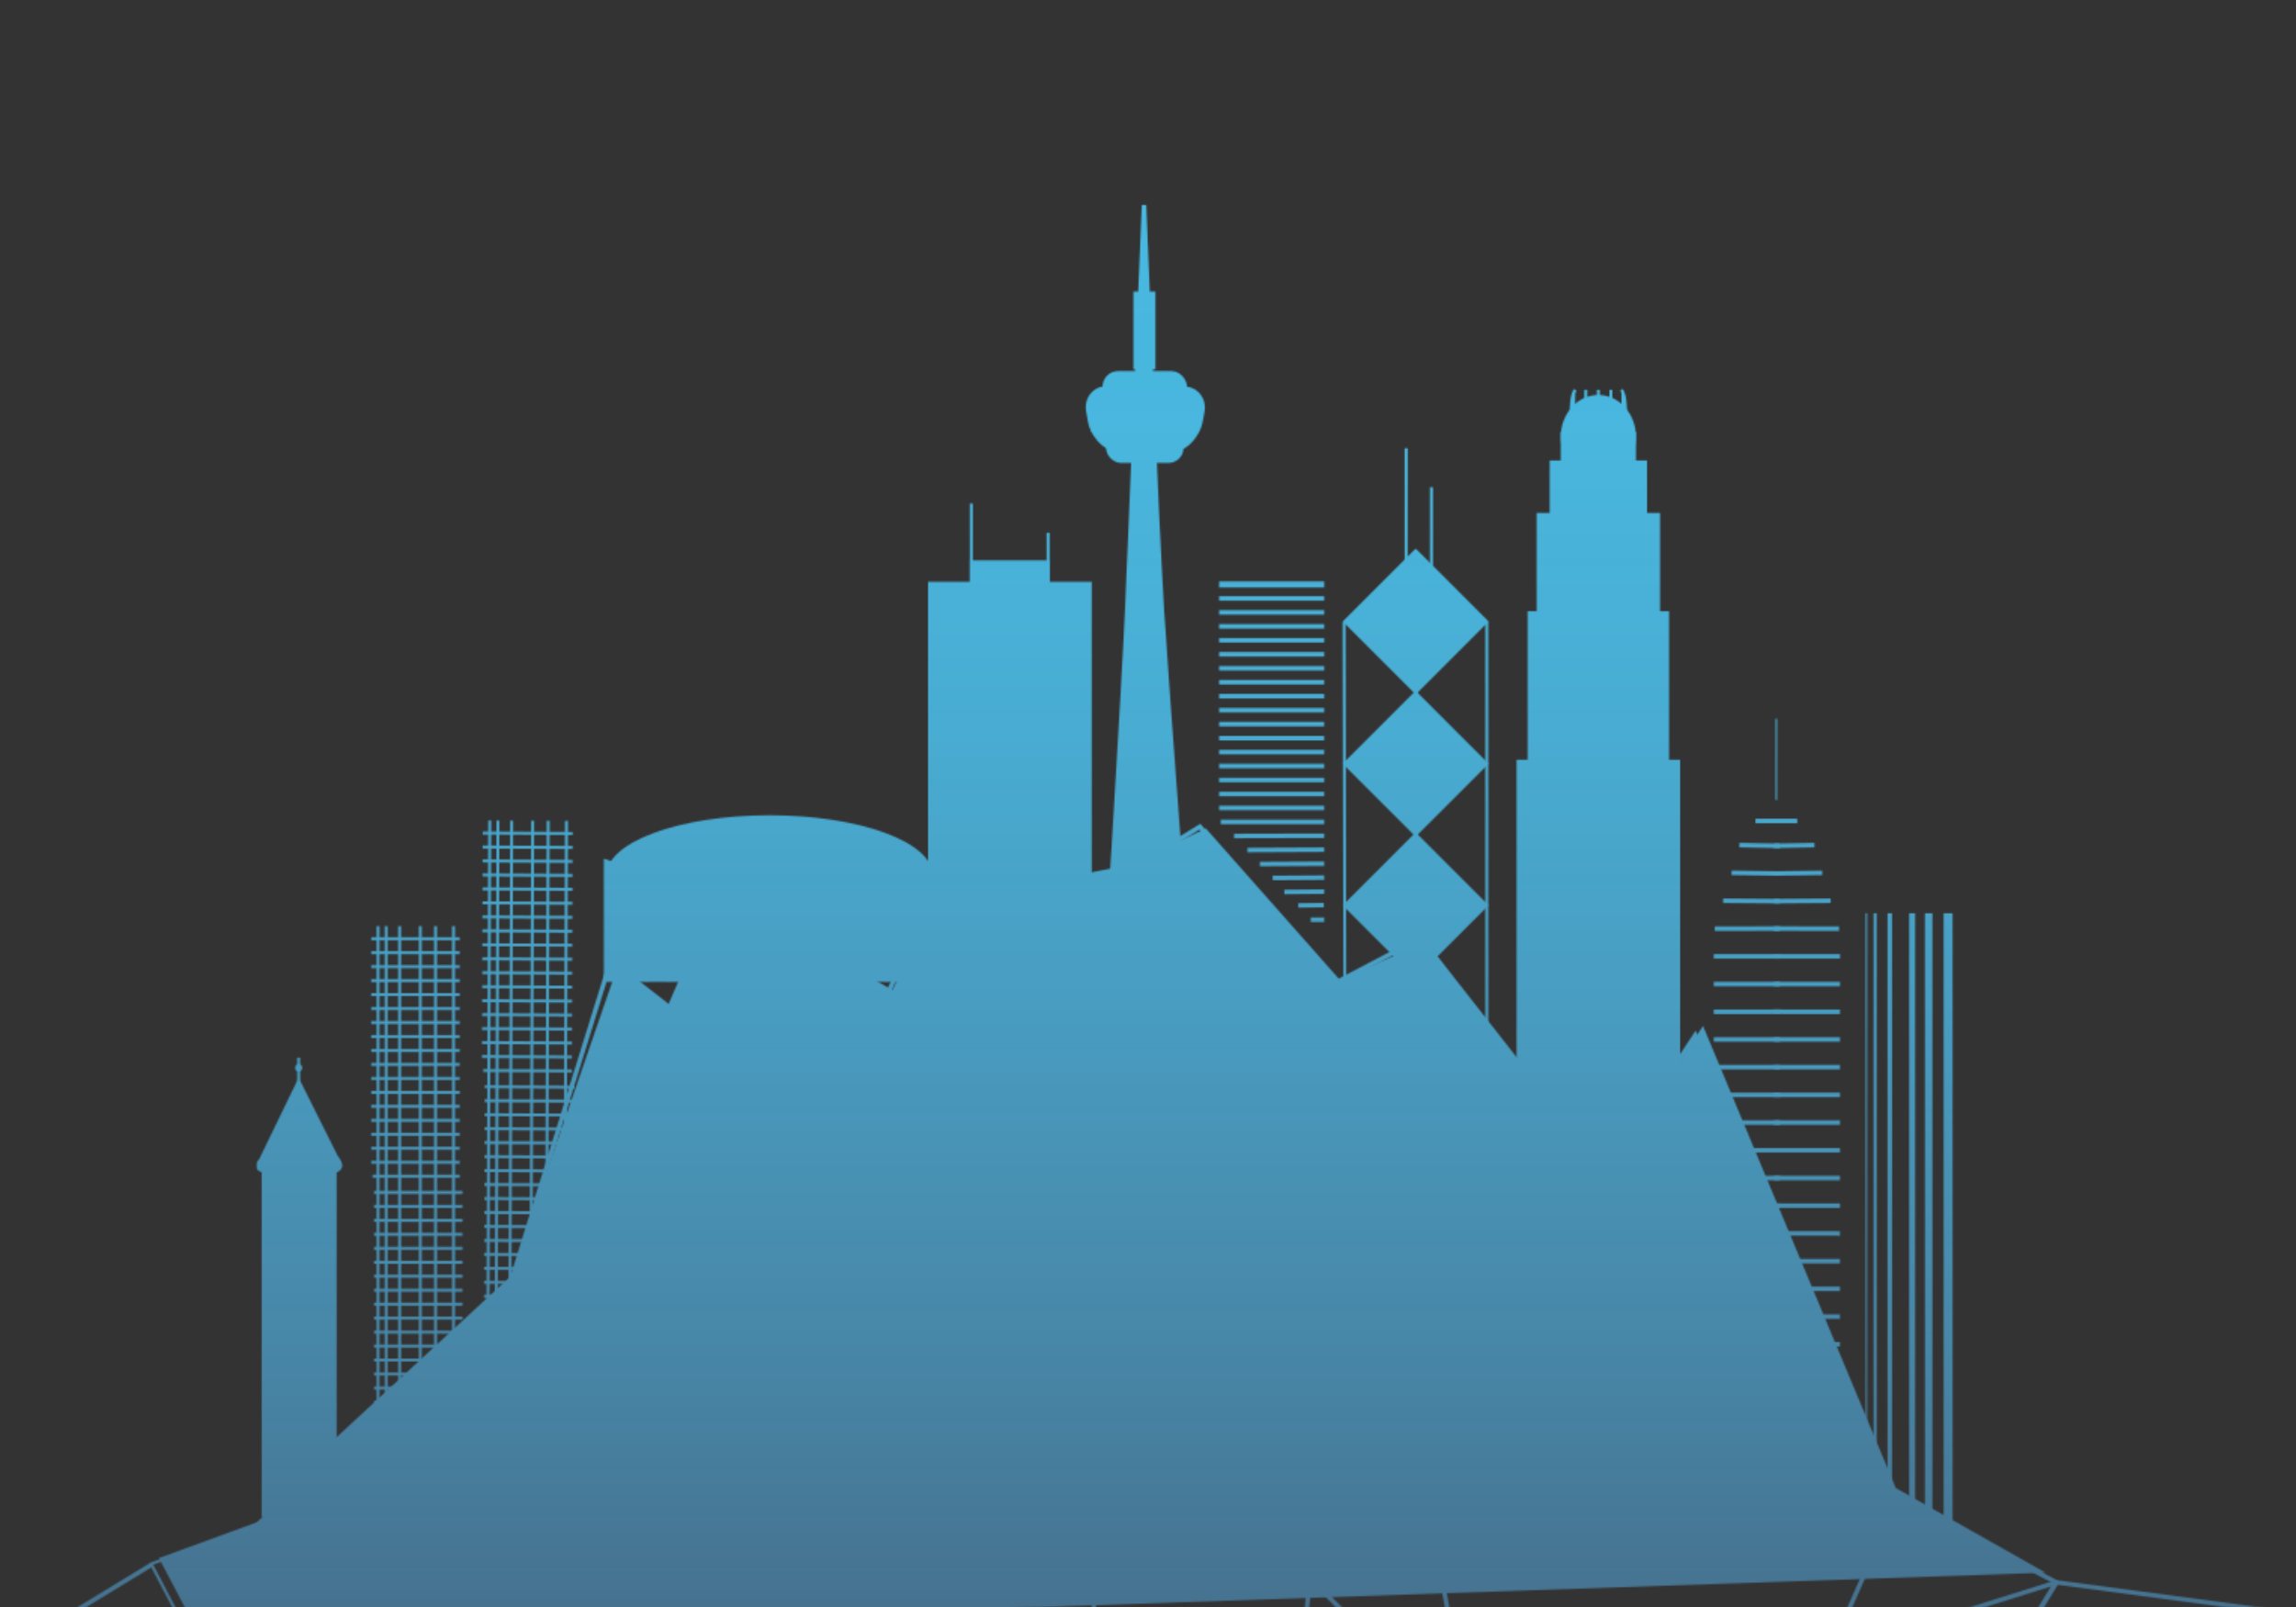 <svg id="upsidedown" xmlns="http://www.w3.org/2000/svg" xmlns:xlink="http://www.w3.org/1999/xlink" viewBox="0 0 1526.47 1068.67"><rect x="0" y="0" width="1526.47" height="1068.67" fill="#333333" stroke="none"/><defs><style>.cls-1,.cls-2,.cls-3,.cls-4,.cls-5,.cls-6,.cls-7,.cls-8{stroke:#fff;}.cls-1,.cls-10,.cls-2,.cls-3,.cls-4,.cls-5,.cls-6,.cls-7,.cls-8{stroke-miterlimit:10;}.cls-1,.cls-8{stroke-width:2px;}.cls-2{stroke-width:5px;}.cls-3{stroke-width:4px;}.cls-4,.cls-7{stroke-width:3px;}.cls-5{stroke-width:6px;}.cls-7,.cls-8{fill:none;}.cls-9{mask:url(#mask);}.cls-10{fill:url(#linear-gradient);stroke:url(#linear-gradient-2);}</style><mask id="mask" x="-213" y="-126.67" width="2014" height="2497" maskUnits="userSpaceOnUse"><g id="cityscape"><g id="hk-2"><rect class="cls-1" x="907.85" y="568.68" width="66.62" height="66.62" transform="translate(1180.98 1693.16) rotate(-135)"/><rect class="cls-1" x="907.85" y="474.53" width="66.62" height="66.62" transform="translate(1247.56 1532.42) rotate(-135)"/><rect class="cls-1" x="907.89" y="379.95" width="66.62" height="66.62" transform="translate(1314.51 1371) rotate(-135)"/><line class="cls-1" x1="988.49" y1="413.31" x2="988.49" y2="716.04"/><line class="cls-1" x1="893.62" y1="413.54" x2="894.14" y2="677.11"/><line class="cls-1" x1="941.35" y1="651.23" x2="941.35" y2="367.26"/><line class="cls-1" x1="951.7" y1="376.96" x2="951.7" y2="323.92"/><line class="cls-1" x1="934.88" y1="373.08" x2="934.88" y2="298.05"/></g><g id="hk-1"><ellipse class="cls-1" cx="1062.64" cy="290.47" rx="24.01" ry="26.87"/><rect class="cls-1" x="1038.62" y="288.29" width="48.03" height="332.65" transform="translate(2125.27 909.22) rotate(180)"/><rect class="cls-1" x="1031.28" y="307.17" width="62.7" height="332.65" transform="translate(2125.27 946.99) rotate(180)"/><rect class="cls-1" x="1022.61" y="342.03" width="80.04" height="332.65" transform="translate(2125.27 1016.71) rotate(180)"/><rect class="cls-1" x="1016.61" y="407.4" width="92.05" height="332.65" transform="translate(2125.27 1147.45) rotate(180)"/><rect class="cls-1" x="1009.27" y="506.18" width="106.73" height="332.65" transform="translate(2125.27 1345) rotate(180)"/><line class="cls-1" x1="1070.97" y1="838.82" x2="1070.97" y2="259.24"/><line class="cls-1" x1="1062.64" y1="838.82" x2="1062.64" y2="259.24"/><line class="cls-1" x1="1054.3" y1="838.82" x2="1054.3" y2="259.24"/><path class="cls-1" d="M1044.63,838.82V272.31s0-10.17,2.66-13.07"/><path class="cls-1" d="M1080.65,838.82V272.31s0-10.17-2.67-13.07"/><line class="cls-2" x1="1102.66" y1="828.65" x2="1022.61" y2="828.65"/><line class="cls-2" x1="1102.66" y1="815.4" x2="1022.61" y2="815.4"/><line class="cls-2" x1="1102.66" y1="802.14" x2="1022.61" y2="802.14"/><line class="cls-2" x1="1102.66" y1="788.89" x2="1022.61" y2="788.89"/><line class="cls-2" x1="1102.66" y1="775.63" x2="1022.61" y2="775.63"/><line class="cls-2" x1="1102.66" y1="755.92" x2="1022.61" y2="755.92"/><line class="cls-2" x1="1102.66" y1="742.66" x2="1022.61" y2="742.66"/><line class="cls-2" x1="1102.66" y1="729.41" x2="1022.61" y2="729.41"/><line class="cls-2" x1="1102.66" y1="716.15" x2="1022.61" y2="716.15"/><line class="cls-2" x1="1102.66" y1="702.9" x2="1022.61" y2="702.9"/><line class="cls-2" x1="1102.66" y1="685.92" x2="1022.61" y2="685.92"/><line class="cls-2" x1="1102.66" y1="672.66" x2="1022.61" y2="672.66"/><line class="cls-2" x1="1102.66" y1="659.41" x2="1022.61" y2="659.41"/><line class="cls-2" x1="1102.66" y1="646.15" x2="1022.61" y2="646.15"/><line class="cls-2" x1="1102.66" y1="632.9" x2="1022.61" y2="632.9"/><line class="cls-2" x1="1102.66" y1="613.18" x2="1022.61" y2="613.18"/><line class="cls-2" x1="1102.66" y1="599.93" x2="1022.61" y2="599.93"/><line class="cls-2" x1="1102.66" y1="586.67" x2="1022.61" y2="586.67"/><line class="cls-2" x1="1102.66" y1="573.42" x2="1022.61" y2="573.42"/><line class="cls-2" x1="1102.66" y1="560.16" x2="1022.61" y2="560.16"/><line class="cls-2" x1="1102.66" y1="542.25" x2="1022.61" y2="542.25"/><line class="cls-2" x1="1102.66" y1="528.99" x2="1022.61" y2="528.99"/><line class="cls-2" x1="1102.66" y1="515.74" x2="1022.61" y2="515.74"/><line class="cls-2" x1="1102.66" y1="496.47" x2="1022.61" y2="496.47"/><line class="cls-2" x1="1102.66" y1="483.21" x2="1022.61" y2="483.21"/><line class="cls-2" x1="1102.66" y1="469.96" x2="1022.61" y2="469.96"/><line class="cls-2" x1="1102.66" y1="456.7" x2="1022.61" y2="456.7"/><line class="cls-2" x1="1102.66" y1="443.45" x2="1022.61" y2="443.45"/><line class="cls-2" x1="1087.96" y1="423.37" x2="1038.64" y2="423.37"/><line class="cls-2" x1="1087.96" y1="396.86" x2="1038.64" y2="396.86"/><line class="cls-2" x1="1087.96" y1="383.6" x2="1038.64" y2="383.6"/><line class="cls-2" x1="1087.96" y1="370.35" x2="1038.64" y2="370.35"/><line class="cls-2" x1="1087.96" y1="358.73" x2="1038.64" y2="358.73"/><line class="cls-2" x1="1086.63" y1="334.03" x2="1037.31" y2="334.03"/><line class="cls-2" x1="1086.63" y1="312.24" x2="1037.31" y2="312.24"/></g><g id="hk3"><line class="cls-3" x1="880.37" y1="388.61" x2="810.51" y2="388.61"/><line class="cls-4" x1="880.37" y1="397.9" x2="810.51" y2="397.9"/><line class="cls-4" x1="880.37" y1="407.19" x2="810.51" y2="407.19"/><line class="cls-4" x1="880.37" y1="416.47" x2="810.51" y2="416.47"/><line class="cls-4" x1="880.37" y1="425.76" x2="810.51" y2="425.76"/><line class="cls-4" x1="880.37" y1="435.05" x2="810.51" y2="435.05"/><line class="cls-4" x1="880.37" y1="444.34" x2="810.51" y2="444.34"/><line class="cls-4" x1="880.37" y1="453.63" x2="810.51" y2="453.63"/><line class="cls-4" x1="880.37" y1="462.92" x2="810.51" y2="462.92"/><line class="cls-4" x1="880.37" y1="472.21" x2="810.51" y2="472.21"/><line class="cls-4" x1="880.37" y1="481.5" x2="810.51" y2="481.5"/><line class="cls-4" x1="880.37" y1="490.79" x2="810.51" y2="490.79"/><line class="cls-4" x1="880.37" y1="500.07" x2="810.51" y2="500.07"/><line class="cls-4" x1="880.37" y1="509.36" x2="810.51" y2="509.36"/><line class="cls-4" x1="880.37" y1="518.65" x2="810.51" y2="518.65"/><line class="cls-4" x1="880.37" y1="527.94" x2="810.51" y2="527.94"/><line class="cls-4" x1="880.37" y1="537.23" x2="810.51" y2="537.23"/><line class="cls-4" x1="880.37" y1="546.52" x2="811.58" y2="546.52"/><line class="cls-4" x1="880.37" y1="555.73" x2="820.47" y2="555.88"/><line class="cls-4" x1="880.37" y1="564.98" x2="829.36" y2="565.21"/><line class="cls-4" x1="880.37" y1="574.27" x2="837.62" y2="574.5"/><line class="cls-4" x1="880.37" y1="583.56" x2="846.14" y2="583.79"/><line class="cls-4" x1="880.37" y1="592.85" x2="853.9" y2="593.08"/><line class="cls-4" x1="880.37" y1="611.54" x2="871.44" y2="611.54"/><line class="cls-4" x1="880.09" y1="601.8" x2="863.13" y2="602.03"/></g><g id="hk5"><line class="cls-5" x1="1295.18" y1="1026.41" x2="1295.18" y2="607.25"/><line class="cls-2" x1="1282.25" y1="1026.41" x2="1282.25" y2="607.25"/><line class="cls-3" x1="1271.25" y1="1026.41" x2="1271.25" y2="607.25"/><line class="cls-4" x1="1256.37" y1="1026.41" x2="1256.37" y2="607.25"/><line class="cls-1" x1="1246.67" y1="1026.41" x2="1246.67" y2="607.25"/><line class="cls-6" x1="1240.85" y1="1026.41" x2="1240.85" y2="607.25"/></g><g id="hk6"><g id="hk4"><line class="cls-3" x1="1179.33" y1="930.67" x2="1223.27" y2="930.68"/><line class="cls-4" x1="1179.34" y1="912.24" x2="1223.28" y2="912.25"/><line class="cls-4" x1="1179.34" y1="893.82" x2="1223.28" y2="893.83"/><line class="cls-4" x1="1179.34" y1="875.39" x2="1223.28" y2="875.41"/><line class="cls-4" x1="1179.35" y1="856.97" x2="1223.29" y2="856.98"/><line class="cls-4" x1="1179.35" y1="838.55" x2="1223.29" y2="838.56"/><line class="cls-4" x1="1179.35" y1="820.12" x2="1223.29" y2="820.13"/><line class="cls-4" x1="1179.36" y1="801.7" x2="1223.3" y2="801.71"/><line class="cls-4" x1="1179.36" y1="783.28" x2="1223.3" y2="783.29"/><line class="cls-4" x1="1179.37" y1="764.85" x2="1223.3" y2="764.86"/><line class="cls-4" x1="1179.37" y1="746.43" x2="1223.31" y2="746.44"/><line class="cls-4" x1="1179.37" y1="728" x2="1223.31" y2="728.01"/><line class="cls-4" x1="1179.38" y1="709.58" x2="1223.31" y2="709.59"/><line class="cls-4" x1="1179.38" y1="691.16" x2="1223.32" y2="691.17"/><line class="cls-4" x1="1179.38" y1="672.73" x2="1223.32" y2="672.74"/><line class="cls-4" x1="1179.39" y1="654.31" x2="1223.32" y2="654.32"/><line class="cls-4" x1="1179.39" y1="635.88" x2="1223.33" y2="635.89"/><line class="cls-4" x1="1179.39" y1="617.46" x2="1222.66" y2="617.47"/><line class="cls-4" x1="1179.4" y1="599.18" x2="1217.07" y2="598.9"/><line class="cls-4" x1="1179.4" y1="580.84" x2="1211.48" y2="580.39"/><line class="cls-4" x1="1179.4" y1="562.42" x2="1206.29" y2="561.96"/></g><g id="hk4-2" data-name="hk4"><line class="cls-3" x1="1183.35" y1="930.67" x2="1139.41" y2="930.68"/><line class="cls-4" x1="1183.34" y1="912.24" x2="1139.4" y2="912.25"/><line class="cls-4" x1="1183.34" y1="893.82" x2="1139.4" y2="893.83"/><line class="cls-4" x1="1183.34" y1="875.39" x2="1139.4" y2="875.4"/><line class="cls-4" x1="1183.33" y1="856.97" x2="1139.39" y2="856.98"/><line class="cls-4" x1="1183.33" y1="838.55" x2="1139.39" y2="838.56"/><line class="cls-4" x1="1183.33" y1="820.12" x2="1139.39" y2="820.13"/><line class="cls-4" x1="1183.32" y1="801.7" x2="1139.38" y2="801.71"/><line class="cls-4" x1="1183.32" y1="783.27" x2="1139.38" y2="783.28"/><line class="cls-4" x1="1183.32" y1="764.85" x2="1139.38" y2="764.86"/><line class="cls-4" x1="1183.31" y1="746.43" x2="1139.37" y2="746.44"/><line class="cls-4" x1="1183.31" y1="728" x2="1139.37" y2="728.01"/><line class="cls-4" x1="1183.31" y1="709.58" x2="1139.37" y2="709.59"/><line class="cls-4" x1="1183.3" y1="691.16" x2="1139.36" y2="691.16"/><line class="cls-4" x1="1183.3" y1="672.73" x2="1139.36" y2="672.74"/><line class="cls-4" x1="1183.3" y1="654.31" x2="1139.36" y2="654.32"/><line class="cls-4" x1="1183.29" y1="635.88" x2="1139.35" y2="635.89"/><line class="cls-4" x1="1183.29" y1="617.46" x2="1140.02" y2="617.47"/><line class="cls-4" x1="1183.29" y1="599.18" x2="1145.61" y2="598.9"/><line class="cls-4" x1="1183.28" y1="580.84" x2="1151.2" y2="580.39"/><line class="cls-4" x1="1183.28" y1="562.42" x2="1156.39" y2="561.96"/></g><line class="cls-6" x1="1180.97" y1="531.91" x2="1180.97" y2="477.87"/><line class="cls-4" x1="1167.06" y1="545.87" x2="1194.87" y2="545.87"/></g><g id="roger-center"><ellipse class="cls-1" cx="511.64" cy="582.35" rx="107.57" ry="39.27"/><ellipse class="cls-1" cx="511.64" cy="593.21" rx="107.57" ry="39.27"/><path class="cls-1" d="M402.45,572.32l49.94,15.92a199.56,199.56,0,0,0,118.63.24l51.43-16.16v79.56h-220Z"/><line class="cls-1" x1="514.07" y1="597.39" x2="514.07" y2="554.78"/><line class="cls-1" x1="502.75" y1="554.78" x2="494.66" y2="595.72"/><line class="cls-1" x1="488.05" y1="554.78" x2="472.69" y2="594.05"/><line class="cls-1" x1="453.14" y1="588.2" x2="470.93" y2="556.45"/><line class="cls-1" x1="452.6" y1="560.63" x2="434.81" y2="582.35"/><line class="cls-1" x1="528.63" y1="554.78" x2="537.52" y2="595.72"/><line class="cls-1" x1="544" y1="555.61" x2="558.47" y2="592.44"/><line class="cls-1" x1="561.79" y1="558.12" x2="578.02" y2="586.83"/><line class="cls-1" x1="581.2" y1="563.13" x2="596.35" y2="581.22"/><line class="cls-1" x1="589.29" y1="652.53" x2="589.29" y2="610.91"/><line class="cls-1" x1="574.8" y1="652.53" x2="574.8" y2="610.91"/><line class="cls-1" x1="560.32" y1="652.53" x2="560.32" y2="610.91"/><line class="cls-1" x1="545.83" y1="652.53" x2="545.83" y2="610.91"/><line class="cls-1" x1="531.35" y1="652.53" x2="531.35" y2="610.91"/><line class="cls-1" x1="516.86" y1="652.53" x2="516.86" y2="610.91"/><line class="cls-1" x1="502.38" y1="652.53" x2="502.38" y2="610.91"/><line class="cls-1" x1="487.89" y1="652.53" x2="487.89" y2="610.91"/><line class="cls-1" x1="473.41" y1="652.53" x2="473.41" y2="610.91"/><line class="cls-1" x1="458.92" y1="652.53" x2="458.92" y2="610.91"/><line class="cls-1" x1="444.44" y1="652.53" x2="444.44" y2="610.91"/><line class="cls-1" x1="429.95" y1="652.53" x2="429.95" y2="610.91"/><line class="cls-1" x1="589.29" y1="611.59" x2="429.95" y2="611.59"/></g><g id="cntower"><path class="cls-4" d="M760.6,136.33s-8.17,202.11-11.18,269.28c-2.57,57.35-13.27,228.81-13.27,228.81h53.08S776,462.51,772.47,405.61C768.3,338,760.6,136.33,760.6,136.33Z"/><line class="cls-1" x1="760.69" y1="633.48" x2="760.69" y2="309.64"/><rect class="cls-1" x="734.07" y="247.76" width="54.05" height="27.25" rx="9.23" transform="translate(1522.18 522.76) rotate(-180)"/><rect class="cls-1" x="736.37" y="279.54" width="49.45" height="27.25" rx="8.84" transform="translate(1522.18 586.33) rotate(180)"/><path class="cls-1" d="M736.23,257.66l50.58.24c8.79,0,14.57,7.51,13,16L798.45,281c-1.37,7.3-9.23,17.76-16.43,17.73l-41.41-.2c-7.19,0-15-10.57-16.25-17.88l-1.27-7.14C721.58,265,727.44,257.62,736.23,257.66Z"/><line class="cls-4" x1="796.85" y1="285.78" x2="725.56" y2="285.78"/><rect class="cls-4" x="755.06" y="195.36" width="11.64" height="48.7" transform="translate(1521.76 439.43) rotate(180)"/></g><g id="toronto3"><g id="hk5-2" data-name="hk5"><line class="cls-1" x1="301.51" y1="950.08" x2="301.51" y2="615.82"/><line class="cls-1" x1="289.57" y1="950.08" x2="289.57" y2="615.82"/><line class="cls-1" x1="279.42" y1="950.08" x2="279.42" y2="615.82"/><line class="cls-1" x1="265.68" y1="950.08" x2="265.68" y2="615.82"/><line class="cls-1" x1="256.73" y1="950.08" x2="256.73" y2="615.82"/><line class="cls-1" x1="251.35" y1="950.08" x2="251.35" y2="615.82"/></g><g id="hk3-2" data-name="hk3"><line class="cls-1" x1="305.62" y1="624.18" x2="246.81" y2="624.18"/><line class="cls-1" x1="305.62" y1="633.47" x2="246.81" y2="633.47"/><line class="cls-1" x1="305.62" y1="642.76" x2="246.81" y2="642.76"/><line class="cls-1" x1="305.62" y1="652.05" x2="246.81" y2="652.05"/><line class="cls-1" x1="305.62" y1="661.34" x2="246.81" y2="661.34"/><line class="cls-1" x1="305.62" y1="670.63" x2="246.81" y2="670.63"/><line class="cls-1" x1="305.62" y1="679.92" x2="246.81" y2="679.92"/><line class="cls-1" x1="305.62" y1="689.2" x2="246.81" y2="689.2"/><line class="cls-1" x1="305.62" y1="698.49" x2="246.81" y2="698.49"/><line class="cls-1" x1="305.62" y1="707.78" x2="246.81" y2="707.78"/><line class="cls-1" x1="305.62" y1="717.07" x2="246.81" y2="717.07"/><line class="cls-1" x1="305.62" y1="726.36" x2="246.81" y2="726.36"/><line class="cls-1" x1="305.62" y1="735.65" x2="246.81" y2="735.65"/><line class="cls-1" x1="305.62" y1="744.94" x2="246.81" y2="744.94"/><line class="cls-1" x1="305.62" y1="754.23" x2="246.81" y2="754.23"/><line class="cls-1" x1="305.62" y1="763.52" x2="246.81" y2="763.52"/><line class="cls-1" x1="305.62" y1="772.8" x2="246.81" y2="772.8"/><line class="cls-1" x1="305.62" y1="782.09" x2="247.71" y2="782.09"/><line class="cls-1" x1="307.49" y1="950.78" x2="249.58" y2="950.78"/><line class="cls-1" x1="307.49" y1="792.87" x2="248.68" y2="792.87"/><line class="cls-1" x1="307.49" y1="802.16" x2="248.68" y2="802.16"/><line class="cls-1" x1="307.49" y1="811.45" x2="248.68" y2="811.45"/><line class="cls-1" x1="307.49" y1="820.73" x2="248.68" y2="820.73"/><line class="cls-1" x1="307.49" y1="830.02" x2="248.68" y2="830.02"/><line class="cls-1" x1="307.49" y1="839.31" x2="248.68" y2="839.31"/><line class="cls-1" x1="307.49" y1="848.6" x2="248.68" y2="848.6"/><line class="cls-1" x1="307.49" y1="857.89" x2="248.68" y2="857.89"/><line class="cls-1" x1="307.49" y1="867.18" x2="248.68" y2="867.18"/><line class="cls-1" x1="307.49" y1="876.47" x2="248.68" y2="876.47"/><line class="cls-1" x1="307.49" y1="885.76" x2="248.68" y2="885.76"/><line class="cls-1" x1="307.49" y1="895.05" x2="248.68" y2="895.05"/><line class="cls-1" x1="307.49" y1="904.33" x2="248.68" y2="904.33"/><line class="cls-1" x1="307.49" y1="913.62" x2="248.68" y2="913.62"/><line class="cls-1" x1="307.49" y1="922.91" x2="248.68" y2="922.91"/><line class="cls-1" x1="307.49" y1="932.2" x2="248.68" y2="932.2"/><line class="cls-1" x1="307.49" y1="941.49" x2="248.68" y2="941.49"/></g></g><rect class="cls-1" x="645.88" y="373.6" width="51.05" height="20.7" transform="translate(1342.82 767.91) rotate(180)"/><rect class="cls-1" x="617.98" y="387.84" width="106.85" height="316.96" transform="translate(1342.82 1092.63) rotate(180)"/><rect class="cls-1" x="625.11" y="396.89" width="92.6" height="20.7" transform="translate(1342.82 814.48) rotate(180)"/><rect class="cls-1" x="625.11" y="426.16" width="92.6" height="14.23" transform="translate(1342.82 866.56) rotate(180)"/><rect class="cls-1" x="625.11" y="449.61" width="92.6" height="14.23" transform="translate(1342.82 913.45) rotate(180)"/><rect class="cls-1" x="625.11" y="473.06" width="92.6" height="14.23" transform="translate(1342.82 960.35) rotate(180)"/><rect class="cls-1" x="625.11" y="496.51" width="92.6" height="14.23" transform="translate(1342.82 1007.25) rotate(180)"/><rect class="cls-1" x="625.11" y="519.96" width="92.6" height="14.23" transform="translate(1342.82 1054.14) rotate(180)"/><rect class="cls-1" x="625.11" y="543.41" width="92.6" height="14.23" transform="translate(1342.82 1101.04) rotate(180)"/><rect class="cls-1" x="625.11" y="566.85" width="92.6" height="14.23" transform="translate(1342.82 1147.94) rotate(180)"/><rect class="cls-1" x="625.11" y="590.3" width="92.6" height="14.23" transform="translate(1342.82 1194.84) rotate(180)"/><rect class="cls-1" x="625.11" y="613.75" width="92.6" height="14.23" transform="translate(1342.82 1241.73) rotate(180)"/><rect class="cls-1" x="625.11" y="637.2" width="92.6" height="14.23" transform="translate(1342.82 1288.63) rotate(180)"/><rect class="cls-1" x="625.11" y="660.65" width="92.6" height="14.23" transform="translate(1342.82 1335.53) rotate(180)"/><rect class="cls-1" x="625.11" y="684.1" width="92.6" height="14.23" transform="translate(1342.82 1382.43) rotate(180)"/><line class="cls-1" x1="696.83" y1="387.84" x2="696.83" y2="354.2"/><line class="cls-1" x1="645.78" y1="387.84" x2="645.78" y2="334.79"/><g id="toronto3-2" data-name="toronto3"><g id="hk5-3" data-name="hk5"><line class="cls-1" x1="375.42" y1="880.07" x2="376.61" y2="545.81"/><line class="cls-1" x1="363.27" y1="880.01" x2="364.46" y2="545.75"/><line class="cls-1" x1="352.95" y1="879.96" x2="354.14" y2="545.7"/><line class="cls-1" x1="338.99" y1="879.89" x2="340.18" y2="545.63"/><line class="cls-1" x1="329.88" y1="879.84" x2="331.07" y2="545.59"/><line class="cls-1" x1="324.42" y1="879.82" x2="325.61" y2="545.56"/></g><g id="hk3-3" data-name="hk3"><line class="cls-1" x1="380.75" y1="554.19" x2="320.96" y2="553.9"/><line class="cls-1" x1="380.72" y1="563.48" x2="320.93" y2="563.19"/><line class="cls-1" x1="380.69" y1="572.77" x2="320.89" y2="572.48"/><line class="cls-1" x1="380.65" y1="582.06" x2="320.86" y2="581.76"/><line class="cls-1" x1="380.62" y1="591.34" x2="320.83" y2="591.05"/><line class="cls-1" x1="380.59" y1="600.63" x2="320.79" y2="600.34"/><line class="cls-1" x1="380.56" y1="609.92" x2="320.76" y2="609.63"/><line class="cls-1" x1="380.52" y1="619.21" x2="320.73" y2="618.92"/><line class="cls-1" x1="380.49" y1="628.5" x2="320.69" y2="628.21"/><line class="cls-1" x1="380.46" y1="637.79" x2="320.66" y2="637.5"/><line class="cls-1" x1="380.42" y1="647.08" x2="320.63" y2="646.79"/><line class="cls-1" x1="380.39" y1="656.37" x2="320.59" y2="656.07"/><line class="cls-1" x1="380.36" y1="665.65" x2="320.56" y2="665.36"/><line class="cls-1" x1="380.32" y1="674.94" x2="320.53" y2="674.65"/><line class="cls-1" x1="380.29" y1="684.23" x2="320.49" y2="683.94"/><line class="cls-1" x1="380.26" y1="693.52" x2="320.46" y2="693.23"/><line class="cls-1" x1="380.22" y1="702.81" x2="320.43" y2="702.52"/><line class="cls-1" x1="380.19" y1="712.1" x2="321.31" y2="711.81"/><line class="cls-1" x1="381.49" y1="880.79" x2="322.61" y2="880.5"/><line class="cls-1" x1="382.05" y1="722.88" x2="322.26" y2="722.59"/><line class="cls-1" x1="382.02" y1="732.17" x2="322.22" y2="731.88"/><line class="cls-1" x1="381.99" y1="741.46" x2="322.19" y2="741.17"/><line class="cls-1" x1="381.95" y1="750.75" x2="322.16" y2="750.46"/><line class="cls-1" x1="381.92" y1="760.04" x2="322.13" y2="759.75"/><line class="cls-1" x1="381.89" y1="769.33" x2="322.09" y2="769.04"/><line class="cls-1" x1="381.85" y1="778.62" x2="322.06" y2="778.32"/><line class="cls-1" x1="381.82" y1="787.9" x2="322.03" y2="787.61"/><line class="cls-1" x1="381.79" y1="797.19" x2="321.99" y2="796.9"/><line class="cls-1" x1="381.76" y1="806.48" x2="321.96" y2="806.19"/><line class="cls-1" x1="381.72" y1="815.77" x2="321.93" y2="815.48"/><line class="cls-1" x1="381.69" y1="825.06" x2="321.89" y2="824.77"/><line class="cls-1" x1="381.66" y1="834.35" x2="321.86" y2="834.06"/><line class="cls-1" x1="381.62" y1="843.64" x2="321.83" y2="843.35"/><line class="cls-1" x1="381.59" y1="852.92" x2="321.79" y2="852.63"/><line class="cls-1" x1="381.56" y1="862.21" x2="321.76" y2="861.92"/><line class="cls-1" x1="381.52" y1="871.5" x2="321.73" y2="871.21"/></g></g><rect class="cls-1" x="174.97" y="772.64" width="47.87" height="234.88"/><path class="cls-1" d="M171.85,772.84a11.9,11.9,0,0,0,0,4.16c.44,1.55,19.6,9.34,51.69,1.55,0,0,4.9-1.55,2.22-6.23-2.58-4.51-.44,0-.44,0Z"/><path class="cls-1" d="M225.35,772.39s-5.83,3.5-26.11,3.58c-20.49.09-26.72-3.37-26.72-3.37l26.06-53.75Z"/><line class="cls-1" x1="198.58" y1="775.96" x2="198.58" y2="719.88"/><line class="cls-1" x1="198.58" y1="720.4" x2="214.62" y2="774.92"/><line class="cls-1" x1="185.22" y1="775.44" x2="198.58" y2="720.4"/><line class="cls-1" x1="198.58" y1="718.85" x2="198.58" y2="703.27"/><ellipse class="cls-1" cx="198.58" cy="710.02" rx="1.34" ry="1.56"/><path class="cls-1" d="M216.85,809.76v.35H181.66c0-.11,0-.23,0-.35,0-12.07,7.88-21.86,17.6-21.86S216.85,797.69,216.85,809.76Z"/><rect class="cls-1" x="182.21" y="814.97" width="34.64" height="38.87"/><line class="cls-1" x1="199.53" y1="853.84" x2="199.53" y2="815.66"/><line class="cls-1" x1="182.21" y1="834.41" x2="216.85" y2="834.41"/><rect class="cls-1" x="181.65" y="866.82" width="35.65" height="46.21"/><rect class="cls-1" x="181.65" y="925.49" width="35.65" height="46.21"/><line class="cls-1" x1="181.65" y1="889.15" x2="216.85" y2="889.15"/><line class="cls-1" x1="181.65" y1="949.38" x2="216.85" y2="949.38"/></g><polygon id="hide" points="1359.93 1045.69 1260.4 989.4 1132.24 682.16 1068.24 779.42 947.88 625.88 890.96 651.75 801.69 550.85 742.18 579.31 621.87 598.71 593.4 658.22 554.42 636.69 544.24 649.17 470.29 615.66 445.92 668.57 410.99 641.4 339.58 848.52 220.81 958.37 172.94 1011.41 105.67 1035.99 132.84 1087.74 1359.93 1045.69"/><g id="iceberg"><path class="cls-7" d="M649.65,1269.3l93.15,124.2,108.67-148.78L923.92,1400l165.59-132L870.87,1049.37l66-125.49L845,936.81l-117.73,95.74-66-9.06-49.16,150.07,32.34,95.74,82.8-183.71v-51.75l-64.69-110,24.59-75L860.52,732.41l16.82,195.35L679.4,873.42,524.16,1046.78l86.68,126.78L463.35,1149l-59.51,47.87-99.62-100.91-73.74,29.76,9.06,59.51-73.06,72.72a.71.71,0,0,0,.5,1.21l107.49-.19-33.64-73.74L422,1265.42l-23.28-86.68-67.28-178.53,98.33-125.49,29.75,273,62.1-102.2L436.18,894.12l34.93,23.29,76.33-271.68,41.4,18.11L616,603l133.87-26.19,57.6,187.91-122.9-81.51L660,895.41"/><polygon class="cls-7" points="936.85 923.88 976.6 1152.47 1172.31 1199.44 1261.05 997.81 966.61 733.7 936.85 923.88"/><line class="cls-4" x1="1259.75" y1="996.51" x2="1367.13" y2="1052.14"/><polyline class="cls-7" points="976.96 1152.87 851.47 1244.72 870.87 1049.37"/><polyline class="cls-7" points="542.32 654.57 465.91 621.48 442.62 675.81 403.81 646.06 280.91 1041.94 243.39 991.48 235.84 1124.82 304.19 1096.27 331.36 1000.54 429.69 875.05 442.62 680.99 517.66 758.61 604.99 953.32 676.03 732.7 588.81 664.17 684.55 683.58 750.25 577.06 860.52 732.41 966.61 733.7 751.17 578.14 797.75 549.68 886.2 654.24"/><polyline class="cls-7" points="1124.44 866.95 944.62 623.73 897.13 648.69 868.9 663.52"/><polyline class="cls-7" points="1253.04 985.7 1127.03 688.42 1063.74 784.38 1138.86 889.55"/><path class="cls-7" d="M1000.64,1664.74l165.2-42.25,36.23-66L1376.72,1497l84.09-135.85L1391,1240.84l-176-141,151.63-47.52a.2.2,0,0,1,.23.29L1297.27,1166"/><polyline class="cls-8" points="340.71 849.69 170.36 1014 100.5 1039.87 128.96 1094.21 144.48 1200.29 185.32 1220.97 144.4 1296.4 236.34 1125.26 170.36 1015.29 128.96 1095.5"/><polyline class="cls-7" points="1412.98 1278.56 1512.59 1185.41 1580.6 1173.75 1717 1125.9 1330.91 1111.65 1367.13 1052.14 1532 1074.15 1585.04 1101.32 1669.86 1123.3"/><line class="cls-4" x1="100.58" y1="1040.5" x2="-41.73" y2="1127.18"/></g><line class="cls-7" x1="1260.4" y1="997.16" x2="952.49" y2="1029.5"/></mask><linearGradient id="linear-gradient" x1="1144" y1="-9101.78" x2="1144" y2="-7088.78" gradientTransform="translate(-350 9276)" gradientUnits="userSpaceOnUse"><stop offset="0" stop-color="#dcf5f9"/><stop offset="0.06" stop-color="#d9f3f7" stop-opacity="0.99"/><stop offset="0.12" stop-color="#d1ebf2" stop-opacity="0.96"/><stop offset="0.17" stop-color="#c4dfea" stop-opacity="0.91"/><stop offset="0.22" stop-color="#b1cede" stop-opacity="0.84"/><stop offset="0.27" stop-color="#99b8cf" stop-opacity="0.76"/><stop offset="0.32" stop-color="#7b9cbd" stop-opacity="0.65"/><stop offset="0.37" stop-color="#587da7" stop-opacity="0.52"/><stop offset="0.38" stop-color="#5277a3" stop-opacity="0.5"/><stop offset="0.39" stop-color="#5279a5" stop-opacity="0.52"/><stop offset="0.48" stop-color="#4f8db8" stop-opacity="0.66"/><stop offset="0.58" stop-color="#4d9dc7" stop-opacity="0.78"/><stop offset="0.69" stop-color="#4baad3" stop-opacity="0.88"/><stop offset="0.79" stop-color="#4ab3db" stop-opacity="0.95"/><stop offset="0.89" stop-color="#49b8e0" stop-opacity="0.99"/><stop offset="1" stop-color="#49bae2"/></linearGradient><linearGradient id="linear-gradient-2" x1="137" y1="-8154.17" x2="2151" y2="-8154.17" gradientTransform="translate(-350 9276)" gradientUnits="userSpaceOnUse"><stop offset="0" stop-color="#b8f8ff" stop-opacity="0.95"/><stop offset="0.15" stop-color="#b4f8ff" stop-opacity="0.94"/><stop offset="0.3" stop-color="#a6f9ff" stop-opacity="0.91"/><stop offset="0.45" stop-color="#91faff" stop-opacity="0.85"/><stop offset="0.61" stop-color="#72fbff" stop-opacity="0.78"/><stop offset="0.77" stop-color="#4afcff" stop-opacity="0.68"/><stop offset="0.92" stop-color="#1bfeff" stop-opacity="0.56"/><stop offset="1" stop-color="aqua" stop-opacity="0.5"/></linearGradient></defs><g class="cls-9"><rect id="iceberg-2" data-name="iceberg" class="cls-10" x="-212.5" y="-126.17" width="2013" height="2496" transform="translate(1588 2243.67) rotate(180)"/></g></svg>